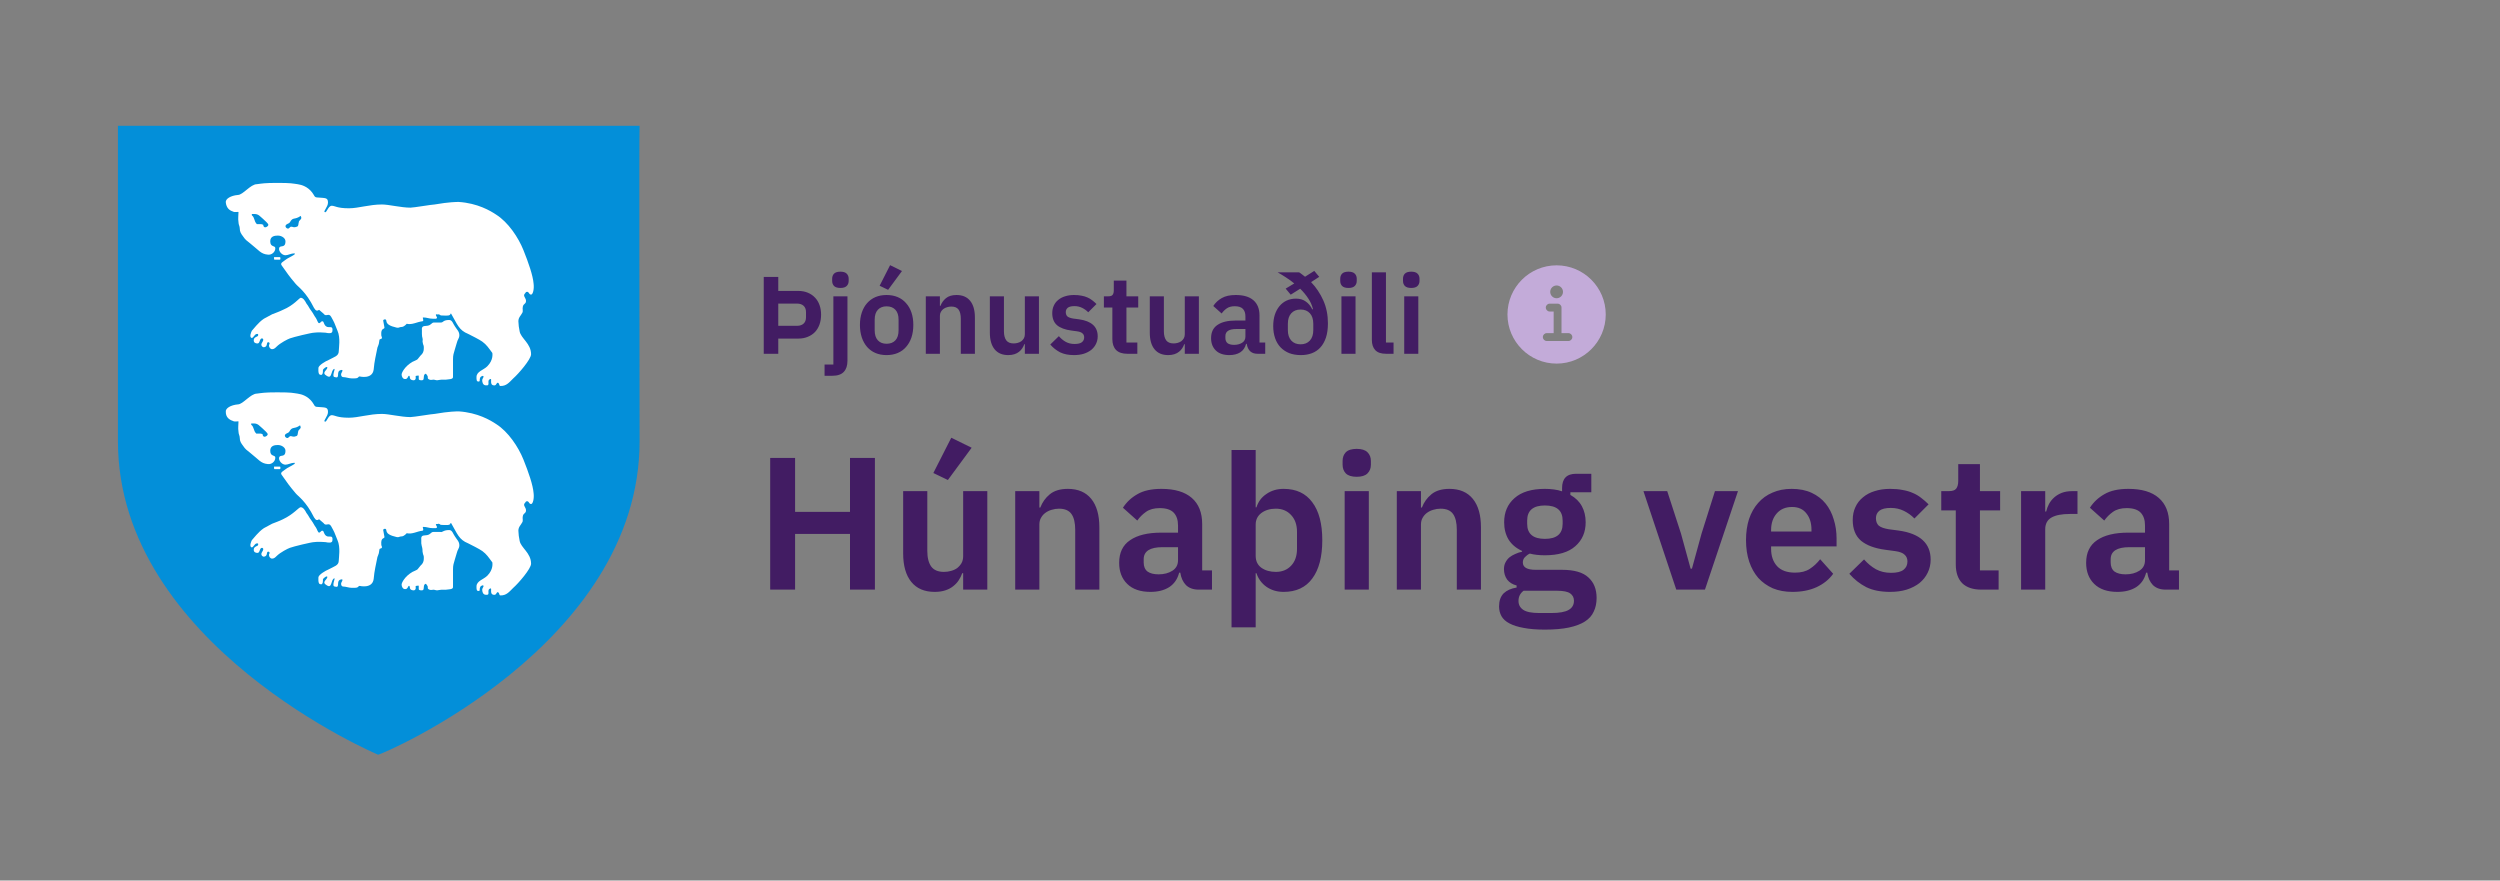 <svg width="318" height="112" viewBox="0 0 318 112" fill="none" xmlns="http://www.w3.org/2000/svg">
<rect x="0" y="0" width="318" height="112" fill="#808080" stroke="none"/>
<path d="M81.357 16C81.276 17.211 81.357 45.95 81.357 56.121C81.357 82.115 48.502 96 48.098 96C48.098 96 15 82.034 15 56.121V16H81.357Z" fill="#038FD9"/>
<path d="M28.723 25.768C28.642 25.284 29.369 24.88 30.257 24.799C30.903 24.799 31.871 23.427 32.678 23.427C33.324 23.346 33.647 23.265 35.262 23.265C37.118 23.265 37.199 23.346 37.845 23.427C38.41 23.508 39.137 23.75 39.702 24.476C40.025 24.88 39.944 25.122 40.428 25.122C41.397 25.203 41.72 25.122 41.72 25.768C41.72 26.333 41.074 26.898 41.316 26.979C41.559 27.14 41.72 26.172 42.204 26.172C42.608 26.172 42.85 26.494 44.384 26.494C45.595 26.494 46.967 26.01 48.582 26.01C49.47 26.01 51.004 26.414 52.214 26.414C52.618 26.414 54.959 26.01 55.282 26.01C57.139 25.687 58.107 25.687 58.35 25.687C60.771 25.849 62.386 26.817 63.112 27.302C64.646 28.27 65.938 30.208 66.584 31.822C67.23 33.437 67.795 35.051 67.875 36.101C67.956 36.747 67.795 37.473 67.552 37.473C67.23 37.473 67.31 36.989 66.907 37.15C66.826 37.312 66.664 37.392 66.664 37.554C66.664 37.796 66.907 37.958 66.907 38.281C66.907 38.684 66.584 38.603 66.503 39.007C66.422 39.33 66.584 39.572 66.422 39.814C66.261 40.137 65.938 40.379 65.938 40.864C65.938 41.187 66.019 41.833 66.099 42.155C66.261 43.043 67.552 43.689 67.552 45.062C67.552 45.707 65.938 47.564 65.292 48.129C64.727 48.694 64.404 49.098 63.678 49.098C63.435 49.098 63.597 48.856 63.355 48.694C63.112 48.614 63.193 49.098 62.789 49.017C62.224 48.936 62.628 48.129 62.386 48.21C61.821 48.371 62.467 49.098 61.821 49.017C61.417 49.017 61.337 48.614 61.337 48.371C61.337 48.129 61.659 47.887 61.417 47.806C61.094 47.887 61.014 48.048 61.014 48.452C61.014 48.533 60.852 48.533 60.852 48.533C60.61 48.533 60.61 48.291 60.61 47.968C60.61 47.241 61.498 47.08 61.982 46.595C62.789 45.788 62.628 44.981 62.628 44.9C62.144 44.254 61.901 43.851 61.337 43.447C61.014 43.205 59.883 42.64 59.56 42.478C58.35 41.994 58.188 41.267 57.381 39.895H57.3C57.3 40.218 56.735 40.137 56.412 40.137C55.766 40.137 56.17 40.056 55.766 39.976C55.686 40.056 55.443 39.895 55.443 40.056C55.443 40.218 55.766 40.46 55.443 40.541C55.282 40.541 55.201 40.541 55.04 40.541C54.555 40.541 54.313 40.379 53.829 40.379C53.667 40.379 53.99 40.783 53.748 40.864C53.022 40.944 52.456 41.348 51.73 41.187C51.73 41.187 51.407 41.59 51.084 41.59C50.761 41.59 50.761 41.752 50.438 41.671C48.662 41.267 49.389 40.702 48.985 40.622C48.824 40.622 48.743 40.702 48.743 40.783L48.905 41.671C48.905 41.913 48.42 41.671 48.501 42.64C48.501 42.801 48.582 42.801 48.582 42.963C48.582 43.205 48.259 43.043 48.259 43.286C48.178 44.093 48.017 43.931 47.936 44.577C47.855 45.062 47.613 45.95 47.532 46.999C47.371 48.291 45.756 47.887 45.756 47.887C45.514 47.887 45.675 48.129 45.11 48.129C44.949 48.129 44.868 48.129 44.707 48.129C44.384 48.129 43.98 47.968 43.657 47.968C43.415 47.968 43.334 47.645 43.415 47.483C43.657 47.08 43.577 46.999 43.334 47.08C42.689 47.241 43.334 48.21 42.608 47.968C42.123 47.968 42.689 46.918 42.527 46.918C42.043 47.08 42.285 48.291 41.559 47.806C40.832 47.403 41.639 47.08 41.639 46.757C41.639 46.515 41.074 46.918 41.074 47.08C41.074 47.08 41.155 47.887 40.67 47.645C40.428 47.564 40.509 46.757 40.509 46.757C40.59 46.434 41.397 45.95 41.801 45.788C42.527 45.385 43.092 45.304 43.092 44.658C43.092 44.335 43.334 42.963 42.931 42.075C42.527 41.025 42.527 41.025 42.123 40.299C41.801 39.734 41.478 40.379 41.155 39.895L40.59 39.411C40.348 39.572 40.186 39.572 39.944 39.169C38.895 37.07 37.926 36.505 37.603 36.101C36.715 35.051 36.634 34.89 35.827 33.76C35.585 33.437 36.069 33.276 36.23 33.114C36.634 32.791 36.957 32.71 37.441 32.388C37.522 32.307 37.522 32.226 37.441 32.226C37.038 32.226 36.634 32.468 36.311 32.468C35.827 32.468 35.423 31.903 35.504 31.58C35.585 31.096 36.311 31.661 36.311 30.692C36.311 30.289 35.827 29.966 35.343 29.966C34.939 29.966 34.374 30.046 34.374 30.692C34.374 31.5 35.02 31.177 35.02 31.58C35.02 32.065 34.535 32.468 34.051 32.388C33.163 32.307 32.921 31.822 31.791 30.934C31.387 30.611 31.226 30.531 30.903 30.046C30.66 29.724 30.499 29.481 30.499 29.078C30.499 28.755 30.337 28.593 30.337 28.27C30.257 27.786 30.337 27.382 30.337 26.979C30.337 26.898 29.853 27.059 29.611 26.898C29.127 26.737 28.804 26.414 28.723 25.768ZM36.311 28.755C36.311 28.916 36.473 29.078 36.634 29.078C36.796 29.078 36.876 28.835 37.038 28.835C37.28 28.835 37.361 28.997 37.764 28.835C38.007 28.755 37.926 28.513 38.007 28.27C38.007 28.028 38.329 27.948 38.329 27.705C38.329 27.625 38.249 27.463 38.249 27.463C37.441 28.028 37.28 27.544 36.876 28.27C36.715 28.513 36.392 28.432 36.311 28.755ZM33.486 28.593C33.486 28.755 33.566 28.916 33.728 28.916C33.889 28.916 34.132 28.755 34.132 28.593C34.132 28.432 33.728 28.109 33.486 27.867C33.082 27.544 32.921 27.221 32.356 27.221H32.033V27.382C32.436 27.705 32.275 28.109 32.678 28.513H33.163C33.244 28.513 33.324 28.513 33.486 28.593Z" fill="white"/>
<path d="M35.586 32.71C35.667 32.71 35.667 32.791 35.667 32.872C35.667 32.953 35.667 33.033 35.586 33.033H34.94C34.859 33.033 34.859 32.953 34.859 32.872C34.859 32.791 34.859 32.71 34.859 32.71C34.94 32.71 35.182 32.71 35.263 32.71C35.425 32.71 35.425 32.71 35.586 32.71Z" fill="white"/>
<path d="M38.249 37.877C38.572 37.877 38.814 38.281 38.976 38.603C39.299 39.007 39.299 39.169 39.621 39.572C39.864 39.895 39.944 40.137 40.187 40.46C40.348 40.702 40.429 41.106 40.59 41.106C40.752 41.106 40.832 40.864 40.994 40.864C41.155 40.864 41.155 41.025 41.236 41.187C41.317 41.348 41.398 41.51 41.64 41.59C41.963 41.671 42.366 41.429 42.285 42.075C42.285 42.478 41.801 42.398 41.398 42.317C40.429 42.236 39.944 42.317 39.944 42.317C39.621 42.317 37.281 42.882 36.877 43.043C36.635 43.124 35.666 43.608 35.182 44.093C35.02 44.254 34.859 44.416 34.617 44.416C34.374 44.416 34.213 44.174 34.213 43.931C34.213 43.851 34.294 43.77 34.294 43.689C34.294 43.608 34.213 43.528 34.132 43.528C33.809 43.528 34.132 44.093 33.567 44.174C33.406 44.174 33.244 44.012 33.244 43.851C33.244 43.608 33.486 43.447 33.486 43.205C33.486 43.124 33.406 43.043 33.325 43.043C33.002 43.043 33.083 43.689 32.76 43.689C32.518 43.689 32.275 43.608 32.275 43.286C32.275 42.801 32.84 42.882 32.84 42.64C32.84 42.478 32.84 42.478 32.679 42.478C32.356 42.478 32.195 43.124 31.953 42.963C31.71 42.801 31.953 42.236 32.033 42.075C32.275 41.833 32.84 41.025 33.567 40.541C33.89 40.379 34.455 40.056 34.617 39.976C35.02 39.814 35.505 39.653 35.989 39.411C37.361 38.846 38.088 37.877 38.249 37.877Z" fill="white"/>
<path d="M53.667 42.478C53.667 42.317 53.667 42.155 53.667 41.994C53.587 41.348 54.071 41.51 54.394 41.429C54.878 41.348 54.878 41.025 55.201 41.025C55.282 41.025 56.008 41.025 56.089 41.025C56.412 41.025 56.331 40.702 57.139 40.702C57.542 40.702 57.623 41.187 57.865 41.51C58.107 41.913 58.43 42.155 58.43 42.64C58.43 43.043 58.188 43.205 58.107 43.608C58.026 43.931 57.946 44.093 57.865 44.416C57.704 44.981 57.623 45.142 57.623 45.707V47.725C57.623 48.129 57.704 48.21 56.735 48.291C56.493 48.291 56.412 48.291 56.17 48.291C56.008 48.291 55.685 48.371 55.605 48.371C55.443 48.371 55.282 48.291 55.12 48.291C54.959 48.291 54.878 48.371 54.636 48.291C54.232 48.129 54.555 47.968 54.313 47.725C54.232 47.645 54.232 47.483 54.071 47.564C53.748 47.806 54.071 48.371 53.667 48.371C53.506 48.371 53.264 48.371 53.264 48.21C53.264 48.048 53.264 47.887 53.264 47.806C53.264 47.725 53.021 47.806 52.941 47.806C52.779 47.806 52.941 48.048 52.86 48.21C52.779 48.371 52.699 48.371 52.537 48.371C51.972 48.291 52.214 47.887 52.053 47.806C51.891 47.725 51.891 48.291 51.488 48.21C51.245 48.21 51.084 47.887 51.084 47.645C51.084 47.403 51.488 46.595 52.456 46.03C52.618 45.95 53.021 45.788 53.102 45.707C53.264 45.546 53.587 45.062 53.667 45.062C53.909 44.739 53.909 44.496 53.909 44.174C53.909 43.851 53.829 44.012 53.748 43.447C53.829 42.963 53.667 43.043 53.667 42.478Z" fill="white"/>
<path d="M28.723 52.408C28.642 51.923 29.369 51.52 30.257 51.439C30.903 51.439 31.871 50.067 32.678 50.067C33.324 49.986 33.647 49.905 35.262 49.905C37.199 49.905 37.199 49.986 37.845 50.067C38.41 50.147 39.137 50.389 39.702 51.116C40.025 51.52 39.944 51.762 40.428 51.762C41.397 51.843 41.72 51.762 41.72 52.408C41.72 52.973 41.074 53.538 41.316 53.619C41.559 53.78 41.72 52.811 42.204 52.811C42.608 52.811 42.85 53.134 44.384 53.134C45.595 53.134 46.967 52.65 48.582 52.65C49.47 52.65 51.004 53.053 52.214 53.053C52.618 53.053 54.959 52.65 55.282 52.65C57.139 52.327 58.107 52.327 58.35 52.327C60.771 52.488 62.386 53.457 63.112 53.941C64.646 54.91 65.938 56.848 66.584 58.462C67.23 60.077 67.795 61.691 67.875 62.741C67.956 63.386 67.795 64.113 67.552 64.113C67.23 64.113 67.31 63.629 66.907 63.79C66.826 63.952 66.664 64.032 66.664 64.194C66.664 64.436 66.907 64.597 66.907 64.92C66.907 65.324 66.584 65.243 66.503 65.647C66.422 65.97 66.584 66.212 66.422 66.454C66.261 66.777 65.938 67.019 65.938 67.504C65.938 67.826 66.019 68.472 66.099 68.795C66.261 69.683 67.552 70.329 67.552 71.701C67.552 72.347 65.938 74.204 65.292 74.769C64.727 75.334 64.404 75.738 63.678 75.738C63.435 75.738 63.597 75.496 63.355 75.334C63.112 75.253 63.193 75.738 62.789 75.657C62.224 75.576 62.628 74.769 62.386 74.85C61.821 75.011 62.467 75.738 61.821 75.657C61.417 75.657 61.337 75.253 61.337 75.011C61.337 74.769 61.659 74.527 61.417 74.446C61.094 74.527 61.014 74.688 61.014 75.092C61.014 75.173 60.852 75.173 60.852 75.173C60.61 75.173 60.61 74.93 60.61 74.608C60.61 73.881 61.498 73.719 61.982 73.235C62.789 72.428 62.628 71.621 62.628 71.54C62.144 70.894 61.901 70.49 61.337 70.087C61.014 69.845 59.883 69.279 59.56 69.118C58.35 68.634 58.188 67.907 57.381 66.535H57.3C57.3 66.858 56.735 66.777 56.412 66.777C55.766 66.777 56.17 66.696 55.766 66.615C55.686 66.696 55.443 66.615 55.443 66.696C55.443 66.858 55.766 67.1 55.443 67.181C55.282 67.181 55.201 67.181 55.04 67.181C54.555 67.181 54.313 67.019 53.829 67.019C53.667 67.019 53.99 67.423 53.748 67.504C53.022 67.584 52.456 67.988 51.73 67.826C51.73 67.826 51.407 68.23 51.084 68.23C50.761 68.23 50.761 68.391 50.438 68.311C48.662 67.907 49.389 67.342 48.985 67.261C48.824 67.261 48.743 67.342 48.743 67.423L48.905 68.311C48.905 68.553 48.42 68.311 48.501 69.279C48.501 69.441 48.582 69.441 48.582 69.602C48.582 69.845 48.259 69.683 48.259 69.925C48.178 70.733 48.017 70.571 47.936 71.217C47.855 71.701 47.613 72.589 47.532 73.639C47.371 74.93 45.756 74.527 45.756 74.527C45.514 74.527 45.675 74.769 45.11 74.769C44.949 74.769 44.868 74.769 44.707 74.769C44.384 74.769 43.98 74.608 43.657 74.608C43.415 74.608 43.334 74.285 43.415 74.123C43.657 73.719 43.577 73.639 43.334 73.719C42.689 73.881 43.334 74.85 42.608 74.608C42.123 74.608 42.689 73.558 42.527 73.558C42.043 73.719 42.285 74.93 41.559 74.446C40.832 74.042 41.639 73.719 41.639 73.397C41.639 73.154 41.074 73.558 41.074 73.719C41.074 73.719 41.155 74.527 40.67 74.285C40.428 74.204 40.509 73.397 40.509 73.397C40.59 73.074 41.397 72.589 41.801 72.428C42.527 72.024 43.092 71.944 43.092 71.298C43.092 70.975 43.334 69.602 42.931 68.714C42.527 67.665 42.527 67.665 42.123 66.938C41.801 66.373 41.478 67.019 41.155 66.535L40.59 66.05C40.348 66.212 40.186 66.212 39.944 65.808C38.895 63.709 37.926 63.144 37.603 62.741C36.715 61.691 36.634 61.53 35.827 60.4C35.585 60.077 36.069 59.915 36.23 59.754C36.634 59.431 36.957 59.35 37.441 59.027C37.522 58.947 37.522 58.866 37.441 58.866C37.038 58.866 36.634 59.108 36.311 59.108C35.827 59.108 35.423 58.543 35.504 58.22C35.585 57.736 36.311 58.301 36.311 57.332C36.311 56.928 35.827 56.605 35.343 56.605C34.939 56.605 34.374 56.686 34.374 57.332C34.374 58.139 35.02 57.816 35.02 58.22C35.02 58.704 34.535 59.108 34.051 59.027C33.163 58.947 32.921 58.462 31.791 57.574C31.387 57.251 31.226 57.17 30.903 56.686C30.66 56.363 30.499 56.121 30.499 55.718C30.499 55.395 30.337 55.233 30.337 54.91C30.257 54.426 30.337 54.022 30.337 53.619C30.337 53.538 29.853 53.699 29.611 53.538C29.127 53.376 28.723 53.053 28.723 52.408ZM36.23 55.395C36.23 55.556 36.392 55.718 36.553 55.718C36.715 55.718 36.796 55.475 36.957 55.475C37.199 55.475 37.28 55.637 37.684 55.475C37.926 55.395 37.845 55.152 37.926 54.91C37.926 54.668 38.249 54.587 38.249 54.345C38.249 54.264 38.168 54.103 38.168 54.103C37.361 54.668 37.199 54.184 36.796 54.91C36.634 55.152 36.311 55.072 36.23 55.395ZM33.405 55.233C33.405 55.395 33.486 55.556 33.647 55.556C33.809 55.556 34.051 55.395 34.051 55.233C34.051 55.072 33.647 54.749 33.405 54.507C33.001 54.184 32.84 53.861 32.275 53.861H31.952V54.022C32.356 54.345 32.194 54.749 32.598 55.152H33.082C33.163 55.152 33.244 55.152 33.405 55.233Z" fill="white"/>
<path d="M35.586 59.35C35.667 59.35 35.667 59.431 35.667 59.512C35.667 59.592 35.667 59.673 35.586 59.673H34.94C34.859 59.673 34.859 59.592 34.859 59.512C34.859 59.431 34.859 59.35 34.859 59.35C34.94 59.35 35.182 59.35 35.263 59.35C35.344 59.35 35.425 59.35 35.586 59.35Z" fill="white"/>
<path d="M38.249 64.517C38.572 64.517 38.814 64.92 38.976 65.243C39.299 65.647 39.299 65.808 39.621 66.212C39.864 66.535 39.944 66.777 40.187 67.1C40.348 67.342 40.429 67.746 40.59 67.746C40.752 67.746 40.832 67.504 40.994 67.504C41.155 67.504 41.155 67.665 41.236 67.826C41.317 67.988 41.398 68.149 41.64 68.23C41.963 68.311 42.366 68.069 42.285 68.714C42.285 69.118 41.801 69.037 41.398 68.957C40.429 68.876 39.944 68.957 39.944 68.957C39.621 68.957 37.281 69.522 36.877 69.683C36.635 69.764 35.666 70.248 35.182 70.733C35.02 70.894 34.859 71.055 34.617 71.055C34.374 71.055 34.213 70.813 34.213 70.571C34.213 70.49 34.294 70.41 34.294 70.329C34.294 70.248 34.213 70.168 34.132 70.168C33.809 70.168 34.132 70.733 33.567 70.813C33.406 70.813 33.244 70.652 33.244 70.49C33.244 70.248 33.486 70.087 33.486 69.845C33.486 69.764 33.406 69.683 33.325 69.683C33.002 69.683 33.083 70.329 32.76 70.329C32.518 70.329 32.275 70.248 32.275 69.925C32.275 69.441 32.84 69.522 32.84 69.279C32.84 69.118 32.84 69.118 32.679 69.118C32.356 69.118 32.195 69.764 31.953 69.602C31.71 69.441 31.953 68.876 32.033 68.714C32.275 68.472 32.84 67.665 33.567 67.181C33.89 67.019 34.455 66.696 34.617 66.616C35.02 66.454 35.505 66.293 35.989 66.05C37.361 65.405 38.007 64.517 38.249 64.517Z" fill="white"/>
<path d="M53.587 69.118C53.587 68.957 53.587 68.795 53.587 68.634C53.506 67.988 53.99 68.149 54.313 68.069C54.797 67.988 54.797 67.665 55.12 67.665C55.201 67.665 55.928 67.665 56.008 67.665C56.331 67.746 56.331 67.423 57.139 67.423C57.542 67.423 57.623 67.907 57.865 68.23C58.107 68.634 58.43 68.876 58.43 69.36C58.43 69.764 58.188 69.925 58.107 70.329C58.026 70.652 57.946 70.813 57.865 71.136C57.704 71.701 57.623 71.863 57.623 72.428V74.446C57.623 74.85 57.704 74.93 56.735 75.011C56.493 75.011 56.412 75.011 56.17 75.011C56.008 75.011 55.685 75.092 55.605 75.092C55.443 75.092 55.282 75.011 55.12 75.011C54.959 75.011 54.878 75.092 54.636 75.011C54.232 74.85 54.555 74.688 54.313 74.446C54.232 74.365 54.232 74.204 54.071 74.284C53.748 74.527 54.071 75.092 53.667 75.092C53.506 75.092 53.264 75.092 53.264 74.93C53.264 74.769 53.264 74.608 53.264 74.527C53.264 74.446 53.021 74.527 52.941 74.527C52.779 74.527 52.941 74.769 52.86 74.93C52.779 75.092 52.699 75.092 52.537 75.092C51.972 75.011 52.214 74.608 52.053 74.527C51.891 74.446 51.891 75.011 51.488 74.93C51.245 74.93 51.084 74.608 51.084 74.365C51.084 74.123 51.488 73.316 52.456 72.751C52.618 72.67 53.021 72.509 53.102 72.428C53.264 72.266 53.587 71.782 53.667 71.782C53.909 71.459 53.909 71.217 53.909 70.894C53.909 70.571 53.829 70.733 53.748 70.168C53.748 69.602 53.667 69.683 53.587 69.118Z" fill="white"/>
<path d="M97.148 45V35.228H98.996V37.006H101.544C101.992 37.006 102.393 37.081 102.748 37.23C103.112 37.379 103.42 37.589 103.672 37.86C103.924 38.121 104.115 38.439 104.246 38.812C104.377 39.176 104.442 39.582 104.442 40.03C104.442 40.478 104.377 40.889 104.246 41.262C104.115 41.635 103.924 41.957 103.672 42.228C103.42 42.489 103.112 42.695 102.748 42.844C102.393 42.993 101.992 43.068 101.544 43.068H98.996V45H97.148ZM98.996 41.444H101.376C101.731 41.444 102.011 41.351 102.216 41.164C102.421 40.977 102.524 40.707 102.524 40.352V39.708C102.524 39.353 102.421 39.083 102.216 38.896C102.011 38.709 101.731 38.616 101.376 38.616H98.996V41.444ZM106.005 37.692H107.797V45.882C107.797 46.498 107.643 46.969 107.335 47.296C107.027 47.632 106.537 47.8 105.865 47.8H104.885V46.372H106.005V37.692ZM106.901 36.628C106.527 36.628 106.257 36.544 106.089 36.376C105.93 36.208 105.851 35.993 105.851 35.732V35.452C105.851 35.191 105.93 34.976 106.089 34.808C106.257 34.64 106.527 34.556 106.901 34.556C107.265 34.556 107.531 34.64 107.699 34.808C107.867 34.976 107.951 35.191 107.951 35.452V35.732C107.951 35.993 107.867 36.208 107.699 36.376C107.531 36.544 107.265 36.628 106.901 36.628ZM112.772 45.168C112.249 45.168 111.778 45.079 111.358 44.902C110.947 44.725 110.593 44.468 110.294 44.132C110.005 43.796 109.781 43.395 109.622 42.928C109.463 42.452 109.384 41.92 109.384 41.332C109.384 40.744 109.463 40.217 109.622 39.75C109.781 39.283 110.005 38.887 110.294 38.56C110.593 38.224 110.947 37.967 111.358 37.79C111.778 37.613 112.249 37.524 112.772 37.524C113.295 37.524 113.766 37.613 114.186 37.79C114.606 37.967 114.961 38.224 115.25 38.56C115.549 38.887 115.777 39.283 115.936 39.75C116.095 40.217 116.174 40.744 116.174 41.332C116.174 41.92 116.095 42.452 115.936 42.928C115.777 43.395 115.549 43.796 115.25 44.132C114.961 44.468 114.606 44.725 114.186 44.902C113.766 45.079 113.295 45.168 112.772 45.168ZM112.772 43.726C113.248 43.726 113.621 43.581 113.892 43.292C114.163 43.003 114.298 42.578 114.298 42.018V40.66C114.298 40.109 114.163 39.689 113.892 39.4C113.621 39.111 113.248 38.966 112.772 38.966C112.305 38.966 111.937 39.111 111.666 39.4C111.395 39.689 111.26 40.109 111.26 40.66V42.018C111.26 42.578 111.395 43.003 111.666 43.292C111.937 43.581 112.305 43.726 112.772 43.726ZM112.968 36.866L111.89 36.348L113.22 33.73L114.732 34.472L112.968 36.866ZM117.763 45V37.692H119.555V38.91H119.625C119.774 38.518 120.007 38.191 120.325 37.93C120.651 37.659 121.099 37.524 121.669 37.524C122.425 37.524 123.003 37.771 123.405 38.266C123.806 38.761 124.007 39.465 124.007 40.38V45H122.215V40.562C122.215 40.039 122.121 39.647 121.935 39.386C121.748 39.125 121.44 38.994 121.011 38.994C120.824 38.994 120.642 39.022 120.465 39.078C120.297 39.125 120.143 39.199 120.003 39.302C119.872 39.395 119.765 39.517 119.681 39.666C119.597 39.806 119.555 39.974 119.555 40.17V45H117.763ZM130.361 43.782H130.291C130.226 43.969 130.137 44.146 130.025 44.314C129.922 44.473 129.787 44.617 129.619 44.748C129.46 44.879 129.264 44.981 129.031 45.056C128.807 45.131 128.546 45.168 128.247 45.168C127.491 45.168 126.912 44.921 126.511 44.426C126.11 43.931 125.909 43.227 125.909 42.312V37.692H127.701V42.13C127.701 42.634 127.799 43.021 127.995 43.292C128.191 43.553 128.504 43.684 128.933 43.684C129.11 43.684 129.283 43.661 129.451 43.614C129.628 43.567 129.782 43.497 129.913 43.404C130.044 43.301 130.151 43.18 130.235 43.04C130.319 42.891 130.361 42.718 130.361 42.522V37.692H132.153V45H130.361V43.782ZM136.618 45.168C135.918 45.168 135.33 45.051 134.854 44.818C134.378 44.575 133.958 44.244 133.594 43.824L134.686 42.76C134.956 43.068 135.25 43.311 135.568 43.488C135.894 43.665 136.268 43.754 136.688 43.754C137.117 43.754 137.425 43.679 137.612 43.53C137.808 43.381 137.906 43.175 137.906 42.914C137.906 42.699 137.836 42.531 137.696 42.41C137.565 42.279 137.336 42.191 137.01 42.144L136.282 42.046C135.488 41.943 134.882 41.719 134.462 41.374C134.051 41.019 133.846 40.506 133.846 39.834C133.846 39.479 133.911 39.162 134.042 38.882C134.172 38.593 134.359 38.35 134.602 38.154C134.844 37.949 135.134 37.795 135.47 37.692C135.815 37.58 136.198 37.524 136.618 37.524C136.972 37.524 137.285 37.552 137.556 37.608C137.836 37.655 138.088 37.729 138.312 37.832C138.536 37.925 138.741 38.047 138.928 38.196C139.114 38.336 139.296 38.495 139.474 38.672L138.424 39.722C138.209 39.498 137.952 39.311 137.654 39.162C137.355 39.013 137.028 38.938 136.674 38.938C136.282 38.938 135.997 39.008 135.82 39.148C135.652 39.288 135.568 39.47 135.568 39.694C135.568 39.937 135.638 40.123 135.778 40.254C135.927 40.375 136.174 40.464 136.52 40.52L137.262 40.618C138.839 40.842 139.628 41.561 139.628 42.774C139.628 43.129 139.553 43.455 139.404 43.754C139.264 44.043 139.063 44.295 138.802 44.51C138.54 44.715 138.223 44.879 137.85 45C137.486 45.112 137.075 45.168 136.618 45.168ZM143.382 45C142.766 45 142.295 44.841 141.968 44.524C141.651 44.197 141.492 43.735 141.492 43.138V39.12H140.414V37.692H140.974C141.245 37.692 141.427 37.631 141.52 37.51C141.623 37.379 141.674 37.188 141.674 36.936V35.69H143.284V37.692H144.782V39.12H143.284V43.572H144.67V45H143.382ZM150.705 43.782H150.635C150.569 43.969 150.481 44.146 150.369 44.314C150.266 44.473 150.131 44.617 149.963 44.748C149.804 44.879 149.608 44.981 149.375 45.056C149.151 45.131 148.889 45.168 148.591 45.168C147.835 45.168 147.256 44.921 146.855 44.426C146.453 43.931 146.253 43.227 146.253 42.312V37.692H148.045V42.13C148.045 42.634 148.143 43.021 148.339 43.292C148.535 43.553 148.847 43.684 149.277 43.684C149.454 43.684 149.627 43.661 149.795 43.614C149.972 43.567 150.126 43.497 150.257 43.404C150.387 43.301 150.495 43.18 150.579 43.04C150.663 42.891 150.705 42.718 150.705 42.522V37.692H152.497V45H150.705V43.782ZM159.943 45C159.551 45 159.239 44.888 159.005 44.664C158.781 44.431 158.641 44.123 158.585 43.74H158.501C158.38 44.216 158.133 44.575 157.759 44.818C157.386 45.051 156.924 45.168 156.373 45.168C155.627 45.168 155.053 44.972 154.651 44.58C154.25 44.188 154.049 43.665 154.049 43.012C154.049 42.256 154.32 41.696 154.861 41.332C155.403 40.959 156.173 40.772 157.171 40.772H158.417V40.24C158.417 39.829 158.31 39.512 158.095 39.288C157.881 39.064 157.535 38.952 157.059 38.952C156.639 38.952 156.299 39.045 156.037 39.232C155.785 39.409 155.571 39.624 155.393 39.876L154.329 38.924C154.6 38.504 154.959 38.168 155.407 37.916C155.855 37.655 156.448 37.524 157.185 37.524C158.175 37.524 158.926 37.748 159.439 38.196C159.953 38.644 160.209 39.288 160.209 40.128V43.572H160.937V45H159.943ZM156.975 43.866C157.377 43.866 157.717 43.777 157.997 43.6C158.277 43.423 158.417 43.161 158.417 42.816V41.85H157.269C156.336 41.85 155.869 42.149 155.869 42.746V42.984C155.869 43.283 155.963 43.507 156.149 43.656C156.345 43.796 156.621 43.866 156.975 43.866ZM167.806 35.214L166.77 35.886C167.414 36.558 167.932 37.333 168.324 38.21C168.716 39.087 168.912 40.063 168.912 41.136C168.912 41.827 168.828 42.429 168.66 42.942C168.492 43.446 168.254 43.866 167.946 44.202C167.647 44.529 167.288 44.771 166.868 44.93C166.448 45.089 165.981 45.168 165.468 45.168C164.917 45.168 164.422 45.084 163.984 44.916C163.554 44.739 163.186 44.491 162.878 44.174C162.579 43.857 162.35 43.469 162.192 43.012C162.033 42.555 161.954 42.046 161.954 41.486C161.954 40.963 162.019 40.487 162.15 40.058C162.29 39.629 162.486 39.26 162.738 38.952C162.99 38.644 163.293 38.406 163.648 38.238C164.012 38.07 164.413 37.986 164.852 37.986C165.356 37.986 165.776 38.112 166.112 38.364C166.457 38.607 166.728 38.938 166.924 39.358L167.008 39.316C166.896 38.84 166.695 38.387 166.406 37.958C166.126 37.529 165.785 37.118 165.384 36.726L164.18 37.482L163.536 36.712L164.628 36.054C164.301 35.783 163.956 35.531 163.592 35.298C163.237 35.065 162.878 34.845 162.514 34.64H165.244C165.374 34.715 165.5 34.803 165.622 34.906C165.743 34.999 165.869 35.097 166 35.2L167.176 34.458L167.806 35.214ZM165.44 43.796C165.934 43.796 166.326 43.637 166.616 43.32C166.905 43.003 167.05 42.559 167.05 41.99V41.178C167.05 40.609 166.905 40.165 166.616 39.848C166.326 39.531 165.934 39.372 165.44 39.372C164.936 39.372 164.539 39.531 164.25 39.848C163.96 40.165 163.816 40.609 163.816 41.178V41.99C163.816 42.559 163.96 43.003 164.25 43.32C164.539 43.637 164.936 43.796 165.44 43.796ZM171.528 36.628C171.154 36.628 170.884 36.544 170.716 36.376C170.557 36.208 170.478 35.993 170.478 35.732V35.452C170.478 35.191 170.557 34.976 170.716 34.808C170.884 34.64 171.154 34.556 171.528 34.556C171.892 34.556 172.158 34.64 172.326 34.808C172.494 34.976 172.578 35.191 172.578 35.452V35.732C172.578 35.993 172.494 36.208 172.326 36.376C172.158 36.544 171.892 36.628 171.528 36.628ZM170.632 37.692H172.424V45H170.632V37.692ZM176.293 45C175.677 45 175.224 44.846 174.935 44.538C174.646 44.23 174.501 43.796 174.501 43.236V34.64H176.293V43.572H177.259V45H176.293ZM179.512 36.628C179.139 36.628 178.868 36.544 178.7 36.376C178.541 36.208 178.462 35.993 178.462 35.732V35.452C178.462 35.191 178.541 34.976 178.7 34.808C178.868 34.64 179.139 34.556 179.512 34.556C179.876 34.556 180.142 34.64 180.31 34.808C180.478 34.976 180.562 35.191 180.562 35.452V35.732C180.562 35.993 180.478 36.208 180.31 36.376C180.142 36.544 179.876 36.628 179.512 36.628ZM178.616 37.692H180.408V45H178.616V37.692Z" fill="#421C63"/>
<path d="M198 33.75C194.554 33.75 191.75 36.554 191.75 40C191.75 43.446 194.554 46.25 198 46.25C201.446 46.25 204.25 43.446 204.25 40C204.25 36.554 201.446 33.75 198 33.75ZM198 36.312C198.449 36.312 198.812 36.676 198.812 37.125C198.812 37.574 198.449 37.938 198 37.938C197.551 37.938 197.188 37.574 197.188 37.125C197.188 36.676 197.551 36.312 198 36.312ZM199.5 43.375H196.75C196.474 43.375 196.25 43.151 196.25 42.875C196.25 42.599 196.474 42.375 196.75 42.375H197.625V39.625H197.125C196.849 39.625 196.625 39.401 196.625 39.125C196.625 38.849 196.849 38.625 197.125 38.625H198.125C198.401 38.625 198.625 38.849 198.625 39.125V42.375H199.5C199.776 42.375 200 42.599 200 42.875C200 43.151 199.776 43.375 199.5 43.375Z" fill="#C3ABD9"/>
<path d="M108.12 67.92H101.136V75H97.968V58.248H101.136V65.112H108.12V58.248H111.288V75H108.12V67.92ZM120.57 61.056L118.722 60.168L121.002 55.68L123.594 56.952L120.57 61.056ZM122.514 72.912H122.394C122.282 73.232 122.13 73.536 121.938 73.824C121.762 74.096 121.53 74.344 121.242 74.568C120.97 74.792 120.634 74.968 120.234 75.096C119.85 75.224 119.402 75.288 118.89 75.288C117.594 75.288 116.602 74.864 115.914 74.016C115.226 73.168 114.882 71.96 114.882 70.392V62.472H117.954V70.08C117.954 70.944 118.122 71.608 118.458 72.072C118.794 72.52 119.33 72.744 120.066 72.744C120.37 72.744 120.666 72.704 120.954 72.624C121.258 72.544 121.522 72.424 121.746 72.264C121.97 72.088 122.154 71.88 122.298 71.64C122.442 71.384 122.514 71.088 122.514 70.752V62.472H125.586V75H122.514V72.912ZM129.135 75V62.472H132.207V64.56H132.327C132.583 63.888 132.983 63.328 133.527 62.88C134.087 62.416 134.855 62.184 135.831 62.184C137.127 62.184 138.119 62.608 138.807 63.456C139.495 64.304 139.839 65.512 139.839 67.08V75H136.767V67.392C136.767 66.496 136.607 65.824 136.287 65.376C135.967 64.928 135.439 64.704 134.703 64.704C134.383 64.704 134.071 64.752 133.767 64.848C133.479 64.928 133.215 65.056 132.975 65.232C132.751 65.392 132.567 65.6 132.423 65.856C132.279 66.096 132.207 66.384 132.207 66.72V75H129.135ZM152.461 75C151.789 75 151.253 74.808 150.853 74.424C150.469 74.024 150.229 73.496 150.133 72.84H149.989C149.781 73.656 149.357 74.272 148.717 74.688C148.077 75.088 147.285 75.288 146.341 75.288C145.061 75.288 144.077 74.952 143.389 74.28C142.701 73.608 142.357 72.712 142.357 71.592C142.357 70.296 142.821 69.336 143.749 68.712C144.677 68.072 145.997 67.752 147.709 67.752H149.845V66.84C149.845 66.136 149.661 65.592 149.293 65.208C148.925 64.824 148.333 64.632 147.517 64.632C146.797 64.632 146.213 64.792 145.765 65.112C145.333 65.416 144.965 65.784 144.661 66.216L142.837 64.584C143.301 63.864 143.917 63.288 144.685 62.856C145.453 62.408 146.469 62.184 147.733 62.184C149.429 62.184 150.717 62.568 151.597 63.336C152.477 64.104 152.917 65.208 152.917 66.648V72.552H154.165V75H152.461ZM147.373 73.056C148.061 73.056 148.645 72.904 149.125 72.6C149.605 72.296 149.845 71.848 149.845 71.256V69.6H147.877C146.277 69.6 145.477 70.112 145.477 71.136V71.544C145.477 72.056 145.637 72.44 145.957 72.696C146.293 72.936 146.765 73.056 147.373 73.056ZM156.651 57.24H159.723V64.536H159.819C160.043 63.816 160.467 63.248 161.091 62.832C161.715 62.4 162.443 62.184 163.275 62.184C164.875 62.184 166.091 62.752 166.923 63.888C167.771 65.008 168.195 66.616 168.195 68.712C168.195 70.824 167.771 72.448 166.923 73.584C166.091 74.72 164.875 75.288 163.275 75.288C162.443 75.288 161.715 75.072 161.091 74.64C160.483 74.208 160.059 73.632 159.819 72.912H159.723V79.8H156.651V57.24ZM162.291 72.744C163.091 72.744 163.739 72.48 164.235 71.952C164.731 71.424 164.979 70.712 164.979 69.816V67.656C164.979 66.76 164.731 66.048 164.235 65.52C163.739 64.976 163.091 64.704 162.291 64.704C161.555 64.704 160.939 64.888 160.443 65.256C159.963 65.624 159.723 66.112 159.723 66.72V70.704C159.723 71.36 159.963 71.864 160.443 72.216C160.939 72.568 161.555 72.744 162.291 72.744ZM172.578 60.648C171.938 60.648 171.474 60.504 171.186 60.216C170.914 59.928 170.778 59.56 170.778 59.112V58.632C170.778 58.184 170.914 57.816 171.186 57.528C171.474 57.24 171.938 57.096 172.578 57.096C173.202 57.096 173.658 57.24 173.946 57.528C174.234 57.816 174.378 58.184 174.378 58.632V59.112C174.378 59.56 174.234 59.928 173.946 60.216C173.658 60.504 173.202 60.648 172.578 60.648ZM171.042 62.472H174.114V75H171.042V62.472ZM177.674 75V62.472H180.746V64.56H180.866C181.122 63.888 181.522 63.328 182.066 62.88C182.626 62.416 183.394 62.184 184.37 62.184C185.666 62.184 186.658 62.608 187.346 63.456C188.034 64.304 188.378 65.512 188.378 67.08V75H185.306V67.392C185.306 66.496 185.146 65.824 184.826 65.376C184.506 64.928 183.978 64.704 183.242 64.704C182.922 64.704 182.61 64.752 182.306 64.848C182.018 64.928 181.754 65.056 181.514 65.232C181.29 65.392 181.106 65.6 180.962 65.856C180.818 66.096 180.746 66.384 180.746 66.72V75H177.674ZM203.088 76.056C203.088 76.712 202.968 77.288 202.728 77.784C202.504 78.296 202.128 78.72 201.6 79.056C201.072 79.392 200.392 79.648 199.56 79.824C198.728 80 197.712 80.088 196.512 80.088C195.456 80.088 194.56 80.016 193.824 79.872C193.088 79.744 192.48 79.552 192 79.296C191.536 79.056 191.2 78.752 190.992 78.384C190.784 78.016 190.68 77.6 190.68 77.136C190.68 76.432 190.872 75.88 191.256 75.48C191.656 75.096 192.208 74.848 192.912 74.736V74.472C192.4 74.344 192 74.096 191.712 73.728C191.44 73.344 191.304 72.896 191.304 72.384C191.304 72.064 191.368 71.784 191.496 71.544C191.624 71.288 191.792 71.072 192 70.896C192.224 70.72 192.472 70.576 192.744 70.464C193.016 70.336 193.304 70.24 193.608 70.176V70.08C192.84 69.728 192.264 69.24 191.88 68.616C191.512 67.992 191.328 67.264 191.328 66.432C191.328 65.152 191.768 64.128 192.648 63.36C193.528 62.576 194.816 62.184 196.512 62.184C196.896 62.184 197.272 62.208 197.64 62.256C198.024 62.304 198.376 62.384 198.696 62.496V62.088C198.696 60.872 199.288 60.264 200.472 60.264H202.416V62.616H199.752V62.952C200.408 63.32 200.896 63.8 201.216 64.392C201.536 64.984 201.696 65.664 201.696 66.432C201.696 67.696 201.256 68.712 200.376 69.48C199.512 70.248 198.224 70.632 196.512 70.632C195.776 70.632 195.136 70.56 194.592 70.416C194.352 70.528 194.144 70.68 193.968 70.872C193.792 71.048 193.704 71.272 193.704 71.544C193.704 72.168 194.248 72.48 195.336 72.48H198.696C200.232 72.48 201.344 72.8 202.032 73.44C202.736 74.064 203.088 74.936 203.088 76.056ZM200.208 76.416C200.208 76.016 200.048 75.704 199.728 75.48C199.408 75.256 198.856 75.144 198.072 75.144H193.8C193.368 75.464 193.152 75.896 193.152 76.44C193.152 76.92 193.352 77.296 193.752 77.568C194.152 77.84 194.832 77.976 195.792 77.976H197.328C198.336 77.976 199.064 77.848 199.512 77.592C199.976 77.336 200.208 76.944 200.208 76.416ZM196.512 68.544C198.016 68.544 198.768 67.904 198.768 66.624V66.216C198.768 64.936 198.016 64.296 196.512 64.296C195.008 64.296 194.256 64.936 194.256 66.216V66.624C194.256 67.904 195.008 68.544 196.512 68.544ZM213.222 75L209.046 62.472H212.07L213.822 67.872L215.046 72.336H215.214L216.438 67.872L218.142 62.472H221.07L216.87 75H213.222ZM227.996 75.288C227.068 75.288 226.236 75.136 225.5 74.832C224.78 74.512 224.164 74.072 223.652 73.512C223.156 72.936 222.772 72.248 222.5 71.448C222.228 70.632 222.092 69.72 222.092 68.712C222.092 67.72 222.22 66.824 222.476 66.024C222.748 65.224 223.132 64.544 223.628 63.984C224.124 63.408 224.732 62.968 225.452 62.664C226.172 62.344 226.988 62.184 227.9 62.184C228.876 62.184 229.724 62.352 230.444 62.688C231.164 63.024 231.756 63.48 232.22 64.056C232.684 64.632 233.028 65.304 233.252 66.072C233.492 66.824 233.612 67.632 233.612 68.496V69.504H225.284V69.816C225.284 70.728 225.54 71.464 226.052 72.024C226.564 72.568 227.324 72.84 228.332 72.84C229.1 72.84 229.724 72.68 230.204 72.36C230.7 72.04 231.14 71.632 231.524 71.136L233.18 72.984C232.668 73.704 231.964 74.272 231.068 74.688C230.188 75.088 229.164 75.288 227.996 75.288ZM227.948 64.488C227.132 64.488 226.484 64.76 226.004 65.304C225.524 65.848 225.284 66.552 225.284 67.416V67.608H230.42V67.392C230.42 66.528 230.204 65.832 229.772 65.304C229.356 64.76 228.748 64.488 227.948 64.488ZM240.419 75.288C239.219 75.288 238.211 75.088 237.395 74.688C236.579 74.272 235.859 73.704 235.235 72.984L237.107 71.16C237.571 71.688 238.075 72.104 238.619 72.408C239.179 72.712 239.819 72.864 240.539 72.864C241.275 72.864 241.803 72.736 242.123 72.48C242.459 72.224 242.627 71.872 242.627 71.424C242.627 71.056 242.507 70.768 242.267 70.56C242.043 70.336 241.651 70.184 241.091 70.104L239.843 69.936C238.483 69.76 237.443 69.376 236.723 68.784C236.019 68.176 235.667 67.296 235.667 66.144C235.667 65.536 235.779 64.992 236.003 64.512C236.227 64.016 236.547 63.6 236.963 63.264C237.379 62.912 237.875 62.648 238.451 62.472C239.043 62.28 239.699 62.184 240.419 62.184C241.027 62.184 241.563 62.232 242.027 62.328C242.507 62.408 242.939 62.536 243.323 62.712C243.707 62.872 244.059 63.08 244.379 63.336C244.699 63.576 245.011 63.848 245.315 64.152L243.515 65.952C243.147 65.568 242.707 65.248 242.195 64.992C241.683 64.736 241.123 64.608 240.515 64.608C239.843 64.608 239.355 64.728 239.051 64.968C238.763 65.208 238.619 65.52 238.619 65.904C238.619 66.32 238.739 66.64 238.979 66.864C239.235 67.072 239.659 67.224 240.251 67.32L241.523 67.488C244.227 67.872 245.579 69.104 245.579 71.184C245.579 71.792 245.451 72.352 245.195 72.864C244.955 73.36 244.611 73.792 244.163 74.16C243.715 74.512 243.171 74.792 242.531 75C241.907 75.192 241.203 75.288 240.419 75.288ZM252.016 75C250.96 75 250.152 74.728 249.592 74.184C249.048 73.624 248.776 72.832 248.776 71.808V64.92H246.928V62.472H247.888C248.352 62.472 248.664 62.368 248.824 62.16C249 61.936 249.088 61.608 249.088 61.176V59.04H251.848V62.472H254.416V64.92H251.848V72.552H254.224V75H252.016ZM257.081 75V62.472H260.153V65.064H260.273C260.353 64.728 260.473 64.408 260.633 64.104C260.809 63.784 261.033 63.504 261.305 63.264C261.577 63.024 261.897 62.832 262.265 62.688C262.649 62.544 263.089 62.472 263.585 62.472H264.257V65.376H263.297C262.257 65.376 261.473 65.528 260.945 65.832C260.417 66.136 260.153 66.632 260.153 67.32V75H257.081ZM275.461 75C274.789 75 274.253 74.808 273.853 74.424C273.469 74.024 273.229 73.496 273.133 72.84H272.989C272.781 73.656 272.357 74.272 271.717 74.688C271.077 75.088 270.285 75.288 269.341 75.288C268.061 75.288 267.077 74.952 266.389 74.28C265.701 73.608 265.357 72.712 265.357 71.592C265.357 70.296 265.821 69.336 266.749 68.712C267.677 68.072 268.997 67.752 270.709 67.752H272.845V66.84C272.845 66.136 272.661 65.592 272.293 65.208C271.925 64.824 271.333 64.632 270.517 64.632C269.797 64.632 269.213 64.792 268.765 65.112C268.333 65.416 267.965 65.784 267.661 66.216L265.837 64.584C266.301 63.864 266.917 63.288 267.685 62.856C268.453 62.408 269.469 62.184 270.733 62.184C272.429 62.184 273.717 62.568 274.597 63.336C275.477 64.104 275.917 65.208 275.917 66.648V72.552H277.165V75H275.461ZM270.373 73.056C271.061 73.056 271.645 72.904 272.125 72.6C272.605 72.296 272.845 71.848 272.845 71.256V69.6H270.877C269.277 69.6 268.477 70.112 268.477 71.136V71.544C268.477 72.056 268.637 72.44 268.957 72.696C269.293 72.936 269.765 73.056 270.373 73.056Z" fill="#421C63"/>
</svg>
